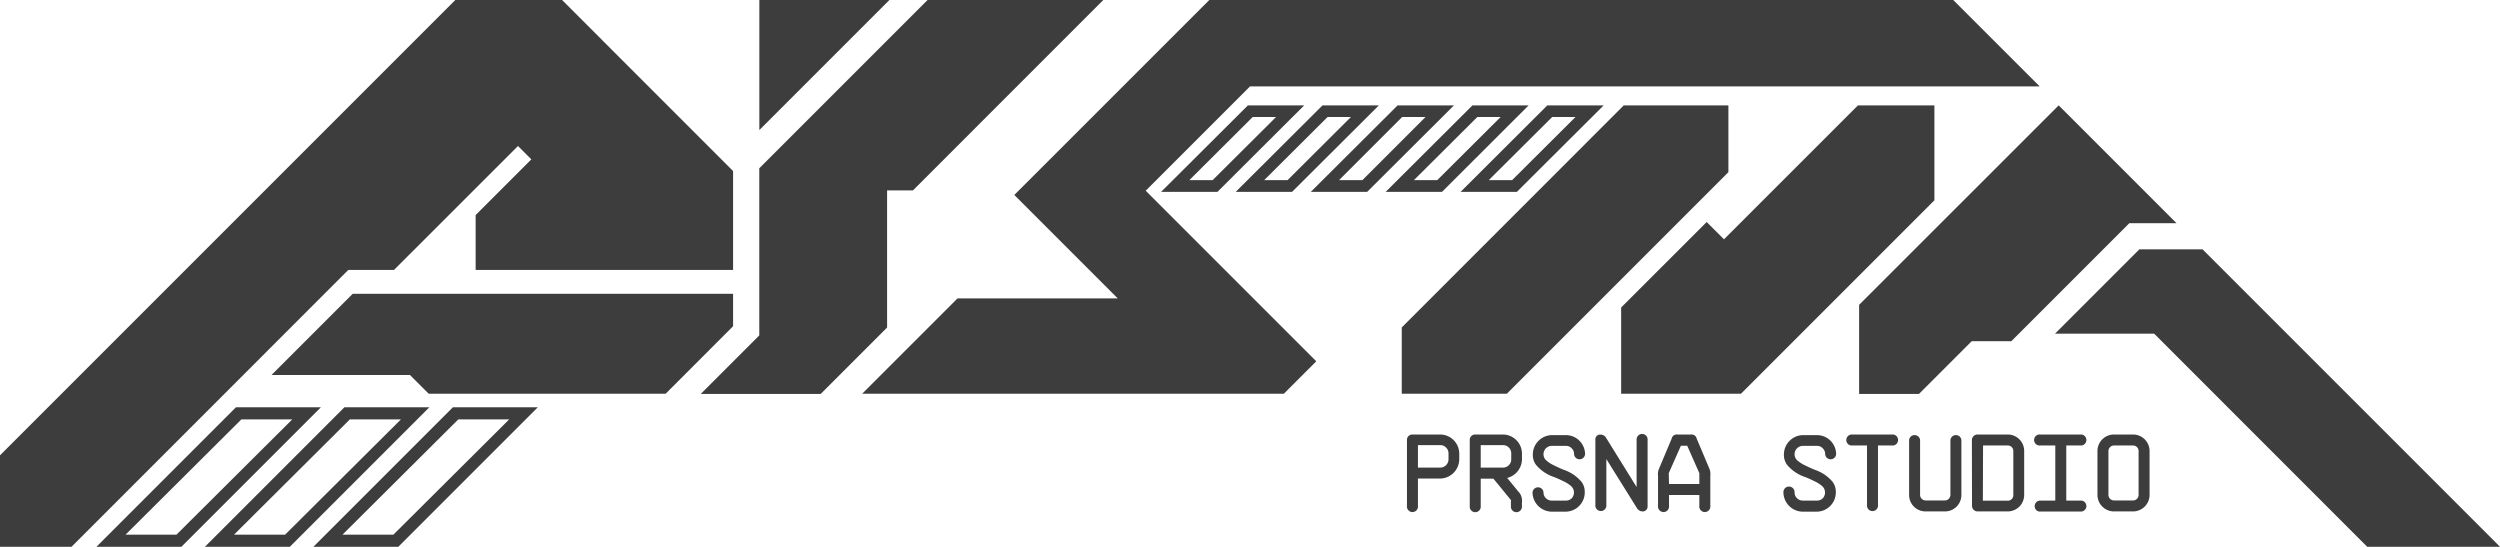 <svg id="Layer_1" data-name="Layer 1" xmlns="http://www.w3.org/2000/svg" viewBox="0 0 412.13 90.14"><defs><style>.cls-1{fill:#3d3d3d;}</style></defs><polygon class="cls-1" points="206.07 14.24 336.24 14.24 321.99 0 199.36 0 167.21 32.14 184.26 49.19 157.85 49.19 142.13 64.91 211.64 64.91 216.99 59.56 188.87 31.44 206.07 14.24"/><polygon class="cls-1" points="58.15 48.43 44.76 61.82 67.58 61.82 70.67 64.91 109.73 64.91 120.85 53.78 120.85 48.43 58.15 48.43"/><polygon class="cls-1" points="92.66 0 75.06 0 0 75.06 0 90.14 11.79 90.14 57.42 44.5 64.95 44.5 85.39 24.07 87.59 26.27 78.41 35.45 78.41 44.5 120.85 44.5 120.85 28.2 92.66 0"/><polygon class="cls-1" points="363.09 41.1 352.68 41.1 338.77 55.01 355.12 55.01 390.24 90.14 412.13 90.14 363.09 41.1"/><polygon class="cls-1" points="339.38 17.37 306.48 50.25 306.48 64.94 316.35 64.94 325.04 56.25 331.57 56.25 351.02 36.8 358.81 36.8 339.38 17.37"/><polygon class="cls-1" points="306.29 17.37 284.2 39.45 281.35 36.6 267.25 50.69 267.25 64.91 287 64.91 318.89 33.02 318.89 17.37 306.29 17.37"/><polygon class="cls-1" points="267.68 17.37 231.08 53.98 231.08 64.91 231.08 64.91 248.4 64.91 284.93 28.38 284.93 17.37 267.68 17.37"/><polygon class="cls-1" points="125.18 0 125.18 21.44 146.62 0 125.18 0"/><polygon class="cls-1" points="152.91 0 125.17 27.74 125.17 55.29 115.52 64.94 135.29 64.94 146.24 53.99 146.24 31.39 150.5 31.39 181.88 0 152.91 0"/><path class="cls-1" d="M200.7,31.63h-9.29l14.31-14.26H215Zm-4.64-1.93h3.84l10.46-10.41h-3.85Z"/><path class="cls-1" d="M213,31.63h-9.29l14.31-14.26h9.29ZM208.4,29.7h3.85L222.7,19.29h-3.85Z"/><path class="cls-1" d="M225.38,31.63h-9.29L230.4,17.37h9.29Zm-4.64-1.93h3.85L235,19.29h-3.85Z"/><path class="cls-1" d="M29.9,90.14h-14l23-23h14Zm-9.2-2h8.39l19.09-19H39.79Z"/><path class="cls-1" d="M47.78,90.14h-14l23-23h14Zm-9.2-2H47l19.09-19H57.67Z"/><path class="cls-1" d="M65.66,90.14h-14l23-23h14Zm-9.2-2h8.39l19.09-19H75.55Z"/><path class="cls-1" d="M237.72,31.63h-9.29l14.31-14.26H252Zm-4.64-1.93h3.85l10.45-10.41h-3.84Z"/><path class="cls-1" d="M250.06,31.63h-9.28l14.3-14.26h9.29Zm-4.64-1.93h3.85l10.45-10.41h-3.84Z"/><path class="cls-1" d="M231.94,72.54a.88.88,0,0,1,.91-.91h4.54a3.16,3.16,0,0,1,3.17,3.17v.9a3.2,3.2,0,0,1-3.17,3.19h-3.64v4.52a.91.91,0,1,1-1.81,0Zm1.81,4.54h3.64a1.31,1.31,0,0,0,1-.4,1.34,1.34,0,0,0,.4-1v-.9a1.35,1.35,0,0,0-.4-1,1.31,1.31,0,0,0-1-.4h-3.64Z"/><path class="cls-1" d="M242.29,72.54a.88.88,0,0,1,.91-.91h4.54a3.16,3.16,0,0,1,3.16,3.17v.9a3.21,3.21,0,0,1-2.44,3.09L250.27,81a2.15,2.15,0,0,1,.62,1.85v.58a.91.91,0,1,1-1.81,0v-1l-2.89-3.52H244.1v4.52a.91.91,0,1,1-1.81,0Zm1.81,4.54h3.64a1.31,1.31,0,0,0,1-.4,1.33,1.33,0,0,0,.39-1v-.9a1.34,1.34,0,0,0-.39-1,1.31,1.31,0,0,0-1-.4H244.1Z"/><path class="cls-1" d="M254.45,81.13a1.3,1.3,0,0,0,.4,1,1.33,1.33,0,0,0,1,.39h2.26a1.31,1.31,0,0,0,1-.39,1.41,1.41,0,0,0-.12-2,5.25,5.25,0,0,0-1.26-.8c-.5-.24-1-.49-1.63-.72a6.55,6.55,0,0,1-2.9-2,2.69,2.69,0,0,1-.51-1.69,3.2,3.2,0,0,1,3.17-3.19h2.28a3.16,3.16,0,0,1,3.16,3.17.91.91,0,0,1-1.81,0,1.31,1.31,0,0,0-.4-1,1.27,1.27,0,0,0-1-.4h-2.28a1.37,1.37,0,0,0-1.36,1.38,1.37,1.37,0,0,0,.51,1.07,5.56,5.56,0,0,0,1.26.79c.5.24,1,.49,1.63.73a6.61,6.61,0,0,1,2.9,2,2.83,2.83,0,0,1,.5,1.7,3.18,3.18,0,0,1-3.16,3.18h-2.26a3.21,3.21,0,0,1-3.19-3.18A.91.91,0,0,1,254.45,81.13Z"/><path class="cls-1" d="M263,72.5a.79.79,0,0,1,.69-.86h.15a1,1,0,0,1,.43.09,1,1,0,0,1,.48.42l5.05,8.14V72.54a.91.91,0,1,1,1.81,0V83.45a.81.81,0,0,1-.7.86h-.13a1,1,0,0,1-.43-.1,1.16,1.16,0,0,1-.47-.4l-5.07-8.13v7.75a.91.91,0,0,1-1.81,0Z"/><path class="cls-1" d="M273.33,78.47a2.34,2.34,0,0,1,.12-1.1l2.13-5.07a.84.84,0,0,1,.92-.67h2.28a.84.84,0,0,1,.92.67l2.14,5.07a2.68,2.68,0,0,1,.11,1.1v4.94a.91.91,0,1,1-1.81,0V81.6h-5v1.81a.91.91,0,1,1-1.81,0Zm1.81,1.32h5V78l-2-4.52H277.1l-2,4.52Z"/><path class="cls-1" d="M295.84,81.13a1.3,1.3,0,0,0,.4,1,1.33,1.33,0,0,0,1,.39h2.26a1.31,1.31,0,0,0,1-.39,1.41,1.41,0,0,0-.12-2,5.25,5.25,0,0,0-1.26-.8c-.5-.24-1-.49-1.63-.72a6.55,6.55,0,0,1-2.9-2,2.76,2.76,0,0,1-.51-1.69,3.2,3.2,0,0,1,3.17-3.19h2.28a3.16,3.16,0,0,1,3.16,3.17.91.91,0,0,1-1.81,0,1.31,1.31,0,0,0-.4-1,1.27,1.27,0,0,0-.95-.4H297.2a1.38,1.38,0,0,0-1.36,1.38,1.37,1.37,0,0,0,.51,1.07,5.56,5.56,0,0,0,1.26.79c.5.24,1,.49,1.63.73a6.55,6.55,0,0,1,2.9,2,2.83,2.83,0,0,1,.5,1.7,3.18,3.18,0,0,1-3.16,3.18h-2.26A3.22,3.22,0,0,1,294,81.13.91.91,0,0,1,295.84,81.13Z"/><path class="cls-1" d="M305.29,71.63h6.8a.91.91,0,0,1,0,1.81h-2.5v10a.91.91,0,0,1-1.81,0v-10h-2.49a.84.84,0,0,1-.68-.28A.91.91,0,0,1,305.29,71.63Z"/><path class="cls-1" d="M314.72,72.54a.91.91,0,0,1,1.81,0V81.6a.84.84,0,0,0,.28.63.88.88,0,0,0,.63.27h3.19a.93.93,0,0,0,.9-.9V72.54a.91.91,0,0,1,1.81,0V81.6a2.71,2.71,0,0,1-2.71,2.71h-3.19a2.71,2.71,0,0,1-2.72-2.71Z"/><path class="cls-1" d="M325.07,72.54a.92.92,0,0,1,.91-.91h5a2.71,2.71,0,0,1,2.71,2.72v7.23A2.72,2.72,0,0,1,331,84.31h-5a.92.92,0,0,1-.91-.9Zm1.81,10H331a.9.9,0,0,0,.9-.92V74.35a.9.9,0,0,0-.9-.91h-4.09Z"/><path class="cls-1" d="M336.33,82.52h2.49V73.44h-2.49a.91.91,0,1,1,0-1.81h6.8a.91.91,0,0,1,0,1.81h-2.5v9.08h2.5a.91.91,0,0,1,0,1.81h-6.8a.81.81,0,0,1-.68-.28A.92.92,0,0,1,336.33,82.52Z"/><path class="cls-1" d="M345.77,74.35a2.72,2.72,0,0,1,2.72-2.72h3.16a2.72,2.72,0,0,1,2.71,2.72v7.23a2.73,2.73,0,0,1-2.71,2.73h-3.16a2.73,2.73,0,0,1-2.72-2.73Zm1.81,7.23a.92.92,0,0,0,.91.92h3.16a.91.91,0,0,0,.9-.92V74.35a.91.91,0,0,0-.9-.91h-3.16a.92.92,0,0,0-.91.91Z"/></svg>